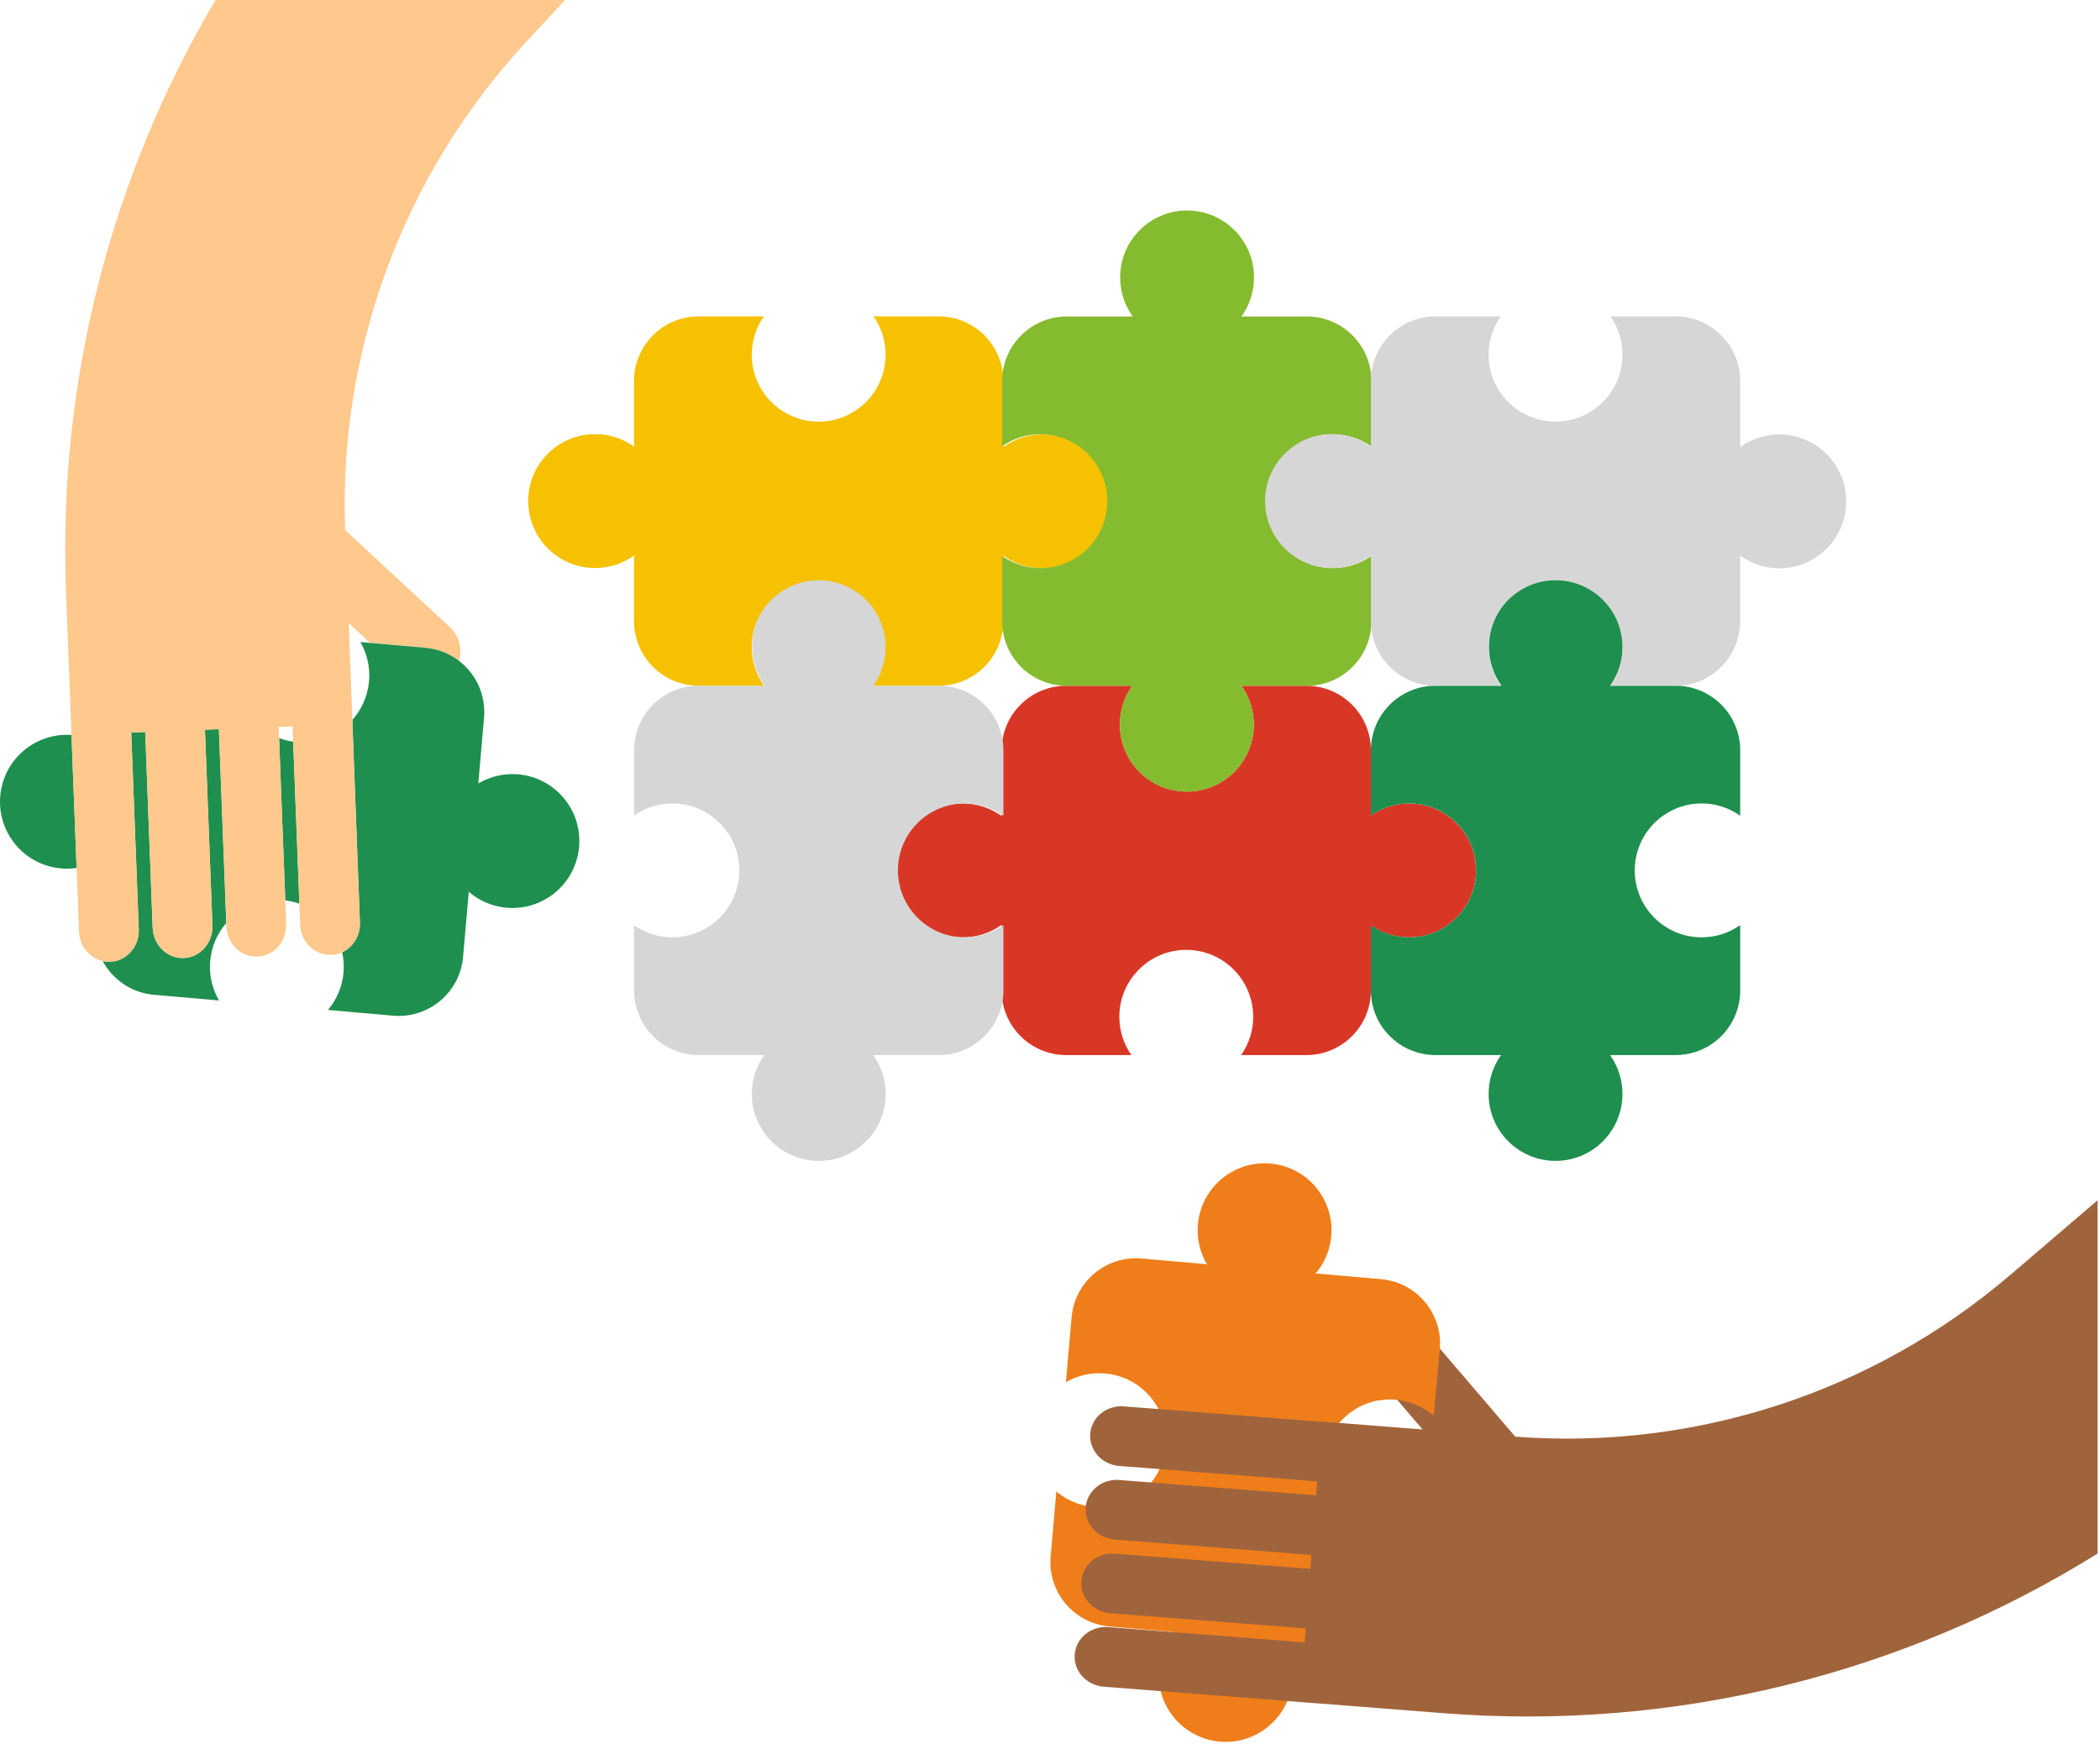 <?xml version="1.0" encoding="UTF-8" standalone="no"?>
<svg
   width="395"
   height="328"
   viewBox="0 0 395 328"
   fill="none"
   version="1.1"
   id="svg45809"
   sodipodi:docname="puzzle.svg"
   inkscape:version="1.2 (dc2aeda, 2022-05-15)"
   xmlns:inkscape="http://www.inkscape.org/namespaces/inkscape"
   xmlns:sodipodi="http://sodipodi.sourceforge.net/DTD/sodipodi-0.dtd"
   xmlns="http://www.w3.org/2000/svg"
   xmlns:svg="http://www.w3.org/2000/svg">
  <defs
     id="defs45813" />
  <sodipodi:namedview
     id="namedview45811"
     pagecolor="#ffffff"
     bordercolor="#666666"
     borderopacity="1.0"
     inkscape:showpageshadow="2"
     inkscape:pageopacity="0.0"
     inkscape:pagecheckerboard="0"
     inkscape:deskcolor="#d1d1d1"
     showgrid="false"
     inkscape:zoom="3.1310976"
     inkscape:cx="64.993184"
     inkscape:cy="110.66407"
     inkscape:window-width="2560"
     inkscape:window-height="1376"
     inkscape:window-x="0"
     inkscape:window-y="0"
     inkscape:window-maximized="1"
     inkscape:current-layer="svg45809" />
  <path
     d="M265.047 151.112C262.374 151.112 259.898 151.948 257.863 153.365V141.127C257.863 134.459 252.495 129.048 245.844 128.974C245.833 128.974 245.822 128.974 245.812 128.974H233.483C234.958 131.035 235.826 133.559 235.826 136.286C235.826 143.241 230.192 148.875 223.237 148.875C216.282 148.875 210.647 143.241 210.647 136.286C210.647 133.559 211.515 131.035 212.99 128.974H200.662C200.614 128.974 200.571 128.974 200.523 128.974C193.824 128.99 188.397 134.427 188.397 141.132V153.461C186.336 151.985 183.812 151.117 181.085 151.117C174.13 151.117 168.496 156.752 168.496 163.707C168.496 170.662 174.13 176.297 181.085 176.297C183.812 176.297 186.336 175.428 188.397 173.953V186.282C188.397 192.997 193.84 198.44 200.555 198.44H212.809C211.382 196.4 210.541 193.919 210.541 191.24C210.541 184.285 216.175 178.65 223.13 178.65C230.085 178.65 235.72 184.285 235.72 191.24C235.72 193.919 234.878 196.4 233.451 198.44H245.705C252.421 198.44 257.863 192.997 257.863 186.282V174.044C259.903 175.466 262.379 176.297 265.047 176.297C272.003 176.297 277.637 170.662 277.637 163.707C277.637 156.752 272.003 151.117 265.047 151.117V151.112Z"
     fill="#D93726"
     id="path45759" />
  <path
     d="M320.076 176.291C313.121 176.291 307.487 170.657 307.487 163.702C307.487 156.746 313.121 151.112 320.076 151.112C322.776 151.112 325.274 151.969 327.324 153.413V141.127C327.324 134.411 321.882 128.968 315.166 128.968H302.869C304.355 126.902 305.234 124.367 305.234 121.625C305.234 114.669 299.6 109.035 292.644 109.035C285.689 109.035 280.055 114.669 280.055 121.625C280.055 124.367 280.934 126.902 282.419 128.968H270.016C263.301 128.968 257.858 134.411 257.858 141.127V153.381C259.898 151.953 262.379 151.112 265.058 151.112C272.013 151.112 277.648 156.746 277.648 163.702C277.648 170.657 272.013 176.291 265.058 176.291C262.379 176.291 259.898 175.45 257.858 174.022V186.277C257.858 192.992 263.301 198.435 270.016 198.435H282.345C280.87 200.496 280.002 203.02 280.002 205.747C280.002 212.702 285.636 218.336 292.591 218.336C299.546 218.336 305.181 212.702 305.181 205.747C305.181 203.02 304.313 200.496 302.837 198.435H315.166C321.882 198.435 327.324 192.992 327.324 186.277V173.991C325.274 175.439 322.776 176.291 320.076 176.291Z"
     fill="#1E8F4E"
     id="path45761" />
  <path
     d="M181.489 176.291C174.534 176.291 168.899 170.657 168.899 163.702C168.899 156.746 174.534 151.112 181.489 151.112C184.189 151.112 186.687 151.969 188.737 153.413V141.127C188.737 134.411 183.294 128.968 176.579 128.968H164.282C165.768 126.902 166.647 124.367 166.647 121.625C166.647 114.669 161.012 109.035 154.057 109.035C147.102 109.035 141.468 114.669 141.468 121.625C141.468 124.367 142.346 126.902 143.832 128.968H131.429C124.713 128.968 119.271 134.411 119.271 141.127V153.381C121.31 151.953 123.792 151.112 126.471 151.112C133.426 151.112 139.06 156.746 139.06 163.702C139.06 170.657 133.426 176.291 126.471 176.291C123.792 176.291 121.31 175.45 119.271 174.022V186.277C119.271 192.992 124.713 198.435 131.429 198.435H143.758C142.282 200.496 141.414 203.02 141.414 205.747C141.414 212.702 147.049 218.336 154.004 218.336C160.959 218.336 166.593 212.702 166.593 205.747C166.593 203.02 165.725 200.496 164.25 198.435H176.579C183.294 198.435 188.737 192.992 188.737 186.277V173.991C186.687 175.439 184.189 176.291 181.489 176.291Z"
     fill="#D6D6D6"
     id="path45763" />
  <path
     d="M141.399 121.726C141.399 114.771 147.034 109.136 153.989 109.136C160.944 109.136 166.578 114.771 166.578 121.726C166.578 124.426 165.721 126.923 164.278 128.974H176.564C183.279 128.974 188.722 123.531 188.722 116.816V104.519C190.788 106.005 193.323 106.883 196.066 106.883C203.021 106.883 208.655 101.249 208.655 94.294C208.655 87.339 203.021 81.704 196.066 81.704C193.323 81.704 190.788 82.583 188.722 84.069V71.666C188.722 64.95 183.279 59.508 176.564 59.508H164.31C165.737 61.547 166.578 64.029 166.578 66.708C166.578 73.663 160.944 79.297 153.989 79.297C147.034 79.297 141.399 73.663 141.399 66.708C141.399 64.029 142.241 61.547 143.668 59.508H131.414C124.698 59.508 119.256 64.95 119.256 71.666V83.994C117.195 82.519 114.67 81.651 111.944 81.651C104.989 81.651 99.354 87.285 99.354 94.241C99.354 101.196 104.989 106.83 111.944 106.83C114.67 106.83 117.195 105.962 119.256 104.487V116.816C119.256 123.531 124.698 128.974 131.414 128.974H143.7C142.251 126.923 141.399 124.426 141.399 121.726Z"
     fill="#F5C100"
     id="path45765" />
  <path
     fill-rule="evenodd"
     clip-rule="evenodd"
     d="M250.717 106.846C243.761 106.846 238.127 101.212 238.127 94.257C238.127 87.302 243.761 81.667 250.717 81.667C253.417 81.667 255.914 82.525 257.965 83.968V71.682C257.965 64.966 252.522 59.523 245.806 59.523H233.51C234.996 57.457 235.874 54.922 235.874 52.18C235.874 45.224 230.24 39.59 223.285 39.59C216.33 39.59 210.695 45.224 210.695 52.18C210.695 54.922 211.574 57.457 213.06 59.523H200.657C193.941 59.523 188.498 64.966 188.498 71.682V83.936C190.538 82.508 193.02 81.667 195.698 81.667C202.654 81.667 208.288 87.302 208.288 94.257C208.288 101.212 202.654 106.846 195.698 106.846C193.02 106.846 190.538 106.005 188.498 104.578V116.832C188.498 123.547 193.941 128.99 200.657 128.99H212.985C211.51 131.051 210.642 133.575 210.642 136.302C210.642 143.257 216.276 148.891 223.231 148.891C230.187 148.891 235.821 143.257 235.821 136.302C235.821 133.575 234.953 131.051 233.478 128.99H245.806C252.522 128.99 257.965 123.547 257.965 116.832V104.546C255.914 105.994 253.417 106.846 250.717 106.846Z"
     fill="#85BB2F"
     id="path45767" />
  <path
     d="M280.001 121.726C280.001 114.771 285.636 109.136 292.591 109.136C299.546 109.136 305.18 114.771 305.18 121.726C305.18 124.426 304.323 126.923 302.88 128.974H315.166C321.881 128.974 327.324 123.531 327.324 116.816V104.519C329.39 106.005 331.925 106.883 334.668 106.883C341.623 106.883 347.257 101.249 347.257 94.294C347.257 87.339 341.623 81.704 334.668 81.704C331.925 81.704 329.39 82.583 327.324 84.069V71.666C327.324 64.95 321.881 59.508 315.166 59.508H302.912C304.339 61.547 305.18 64.029 305.18 66.708C305.18 73.663 299.546 79.297 292.591 79.297C285.636 79.297 280.001 73.663 280.001 66.708C280.001 64.029 280.843 61.547 282.27 59.508H270.016C263.3 59.508 257.858 64.95 257.858 71.666V83.994C255.797 82.519 253.272 81.651 250.546 81.651C243.591 81.651 237.956 87.285 237.956 94.241C237.956 101.196 243.591 106.83 250.546 106.83C253.272 106.83 255.797 105.962 257.858 104.487V116.816C257.858 123.531 263.3 128.974 270.016 128.974H282.302C280.853 126.923 280.001 124.426 280.001 121.726Z"
     fill="#D6D6D6"
     id="path45769" />
  <path
     d="M243.086 316.143C243.321 313.48 242.703 310.94 241.467 308.788L253.663 309.853C260.304 310.434 266.167 305.556 266.817 298.936C266.817 298.925 266.817 298.915 266.817 298.904L267.893 286.618C265.709 287.907 263.121 288.557 260.405 288.317C253.476 287.71 248.353 281.607 248.96 274.678C249.567 267.75 255.671 262.627 262.599 263.234C265.315 263.473 267.754 264.56 269.682 266.205L270.758 253.919C270.758 253.871 270.768 253.829 270.774 253.781C271.344 247.103 266.396 241.223 259.718 240.637L247.432 239.562C249.083 237.634 250.169 235.2 250.404 232.479C251.011 225.55 245.888 219.447 238.959 218.84C232.031 218.233 225.927 223.356 225.32 230.285C225.081 233.001 225.73 235.594 227.019 237.772L214.733 236.697C208.044 236.111 202.144 241.058 201.563 247.747L200.493 259.953C202.65 258.707 205.195 258.089 207.863 258.324C214.792 258.931 219.915 265.034 219.308 271.962C218.701 278.891 212.598 284.014 205.669 283.407C203.001 283.173 200.599 282.118 198.693 280.52L197.622 292.727C197.036 299.415 201.984 305.316 208.673 305.897L220.868 306.962C219.276 308.868 218.227 311.259 217.998 313.922C217.391 320.851 222.514 326.954 229.442 327.561C236.371 328.168 242.474 323.045 243.081 316.116L243.086 316.143Z"
     fill="#EF7E1A"
     id="path45771" />
  <path
     d="M378.099 239.801C352.313 261.86 318.837 272.788 285.009 270.199L284.828 270.189C284.886 270.189 284.945 270.194 285.004 270.199L267.546 249.792C265.326 247.198 261.422 246.895 258.829 249.116C256.235 251.336 255.931 255.24 258.152 257.833L267.573 268.847L248.646 267.371V267.409L211.394 264.506C208.14 264.251 205.307 266.557 205.067 269.651C204.828 272.745 207.267 275.461 210.521 275.717L247.741 278.614L247.538 281.234L210.537 278.353C207.283 278.097 204.45 280.403 204.21 283.497C203.97 286.591 206.409 289.313 209.663 289.563L246.665 292.444L246.463 295.064L209.722 292.204C206.468 291.949 203.635 294.249 203.395 297.349C203.155 300.443 205.594 303.159 208.848 303.415L245.595 306.275L245.392 308.895L208.476 306.019C205.222 305.763 202.389 308.069 202.149 311.169C201.909 314.263 204.348 316.979 207.602 317.234L244.519 320.11H244.545L271.636 322.225C315.018 325.601 358.049 314.918 394.539 292.194V225.747L378.105 239.807L378.099 239.801Z"
     fill="#A0643C"
     id="path45773" />
  <path
     d="M269.681 266.216L270.821 253.754C271.401 247.113 266.523 241.25 259.903 240.6C259.893 240.6 259.882 240.6 259.871 240.6L247.585 239.524L259.222 263.404C263.088 262.722 266.55 263.761 269.676 266.221L269.681 266.216Z"
     fill="#EF7E1A"
     id="path45775" />
  <path
     d="M52.489 138.826L53.656 169.341C54.577 169.459 55.466 169.666 56.308 169.97L55.142 139.492C54.215 139.364 53.331 139.135 52.484 138.821L52.489 138.826Z"
     fill="#1E8F4E"
     id="path45777" />
  <path
     d="M38.547 137.239L39.953 174.065C40.075 177.324 37.668 180.067 34.563 180.184C31.459 180.301 28.844 177.756 28.716 174.497L27.31 137.67L24.684 137.772L26.101 174.773C26.224 178.033 23.811 180.775 20.706 180.892C20.232 180.914 19.769 180.861 19.322 180.765C21.202 184.237 24.732 186.729 28.956 187.097L41.199 188.167C39.937 186 39.303 183.433 39.537 180.743C39.777 177.995 40.885 175.54 42.562 173.602L41.167 137.143L38.541 137.244L38.547 137.239Z"
     fill="#1E8F4E"
     id="path45779" />
  <path
     d="m 89.965,147.352 c -0.574,-3.852 -14.405,-19.517 -22.165,-26.59 l 1.832,0.16 h -0.011 l -1.837,-0.171 c 1.246,2.157 1.864,4.703 1.63,7.371 -0.245,2.806 -1.395,5.32 -3.137,7.274 l 1.417,38.083 c 0.096,2.487 -1.289,4.665 -3.329,5.619 0.272,1.225 0.367,2.513 0.25,3.834 -0.234,2.69 -1.305,5.107 -2.924,7.019 l 12.243,1.071 c 6.689,0.585 12.59,-4.362 13.17,-11.051 l 1.07,-12.249 c 1.928,1.662 4.378,2.759 7.11,2.999 6.929,0.607 13.032,-4.516 13.639,-11.445 0.607,-6.928 -4.516,-13.031 -11.445,-13.639 -2.727,-0.239 -5.32,0.416 -7.509,1.71 v 0.016 l -0.011,-0.011 z"
     fill="#1e8f4e"
     id="path45781"
     sodipodi:nodetypes="ccccccccccccccccccccc" />
  <path
     d="M0.049 149.69C-0.558 156.619 4.565 162.722 11.493 163.329C12.484 163.414 13.459 163.382 14.406 163.244L13.448 138.23C6.621 137.761 0.645 142.842 0.049 149.69Z"
     fill="#1E8F4E"
     id="path45783" />
  <path
     d="M86.582 124.484C86.497 124.415 86.412 124.351 86.322 124.282C86.407 124.346 86.497 124.415 86.582 124.484Z"
     fill="#1E8F4E"
     id="path45785" />
  <path
     id="path45787"
     d="M 40.539 0 C 20.84 33.274 10.908 71.773 12.41 111.012 L 13.447 138.166 L 13.447 138.234 L 14.406 163.25 L 14.406 163.252 L 14.863 175.193 C 14.97 177.952 16.859 180.19 19.312 180.744 C 19.317 180.748 19.322 180.756 19.326 180.76 C 19.773 180.861 20.232 180.909 20.711 180.893 C 23.816 180.771 26.228 178.033 26.105 174.768 L 24.689 137.766 L 27.314 137.666 L 28.721 174.49 C 28.843 177.749 31.464 180.297 34.568 180.18 C 37.673 180.063 40.085 177.32 39.957 174.061 L 38.553 137.234 L 41.178 137.133 L 42.572 173.578 C 42.567 173.584 42.562 173.59 42.557 173.596 L 42.562 173.596 L 42.584 174.225 C 42.706 177.484 45.325 180.035 48.43 179.912 C 51.529 179.795 53.948 177.058 53.82 173.793 L 53.65 169.354 C 53.651 169.354 53.665 169.342 53.666 169.342 L 52.5 138.826 C 52.497 138.819 52.494 138.812 52.49 138.805 L 52.41 136.713 L 55.035 136.611 L 55.146 139.502 L 56.312 169.975 L 56.312 169.98 L 56.461 173.91 C 56.583 177.169 59.204 179.716 62.309 179.598 C 63.039 179.572 63.733 179.393 64.363 179.104 C 64.365 179.103 64.369 179.104 64.371 179.104 C 66.411 178.156 67.795 175.976 67.699 173.484 L 67.699 173.479 L 66.271 136.146 L 66.309 136.146 L 66.281 135.402 L 66.283 135.402 L 65.584 117.172 L 69.627 120.916 L 79.996 121.822 C 82.387 122.029 84.555 122.923 86.328 124.281 C 86.994 122.087 86.414 119.61 84.619 117.949 L 64.92 99.699 L 64.92 99.693 C 63.668 65.791 75.911 32.772 98.971 7.881 L 106.271 0 L 40.539 0 z "
     style="fill:#ffc88c;fill-opacity:1" />
  <path
     d="M69.622 120.916H69.632L80.007 121.832C82.392 122.04 84.555 122.929 86.328 124.287C84.555 122.924 82.387 122.034 79.996 121.827L69.627 120.921L69.622 120.916Z"
     fill="#FFC88C"
     id="path45799" />
  <path
     d="M91.046 134.992L89.965 147.347H89.976L91.057 135.002C91.424 130.816 89.624 126.939 86.584 124.484C89.614 126.945 91.408 130.816 91.046 134.997V134.992Z"
     fill="#1E8F4E"
     id="path45801" />
  <path
     d="m 80.227,124.061 c -2.322,2.503 -0.681,3.652 -3.189,1.335 L 69.626,120.922 l -1.832,-0.16 22.165,26.585 1.081,-12.355 c 0.367,-4.181 -1.427,-8.053 -4.463,-10.513 -0.085,-0.069 -0.17,-0.133 -0.261,-0.202 -0.911,-0.299 -2.449,-0.098 -3.11,0.611 z"
     fill="#1e8f4e"
     id="path45803"
     sodipodi:nodetypes="cccccccccc" />
  <path
     d="M89.975 147.356V147.342H89.97V147.356H89.975Z"
     fill="#1E8F4E"
     id="path45805" />
  <path
     d="M84.948 126.684C85.608 125.976 86.056 125.15 86.322 124.282C84.549 122.924 82.386 122.04 80.001 121.827L69.626 120.922L76.209 127.019C78.712 129.341 82.626 129.192 84.948 126.684Z"
     fill="#1E8F4E"
     id="path45807" />
</svg>
